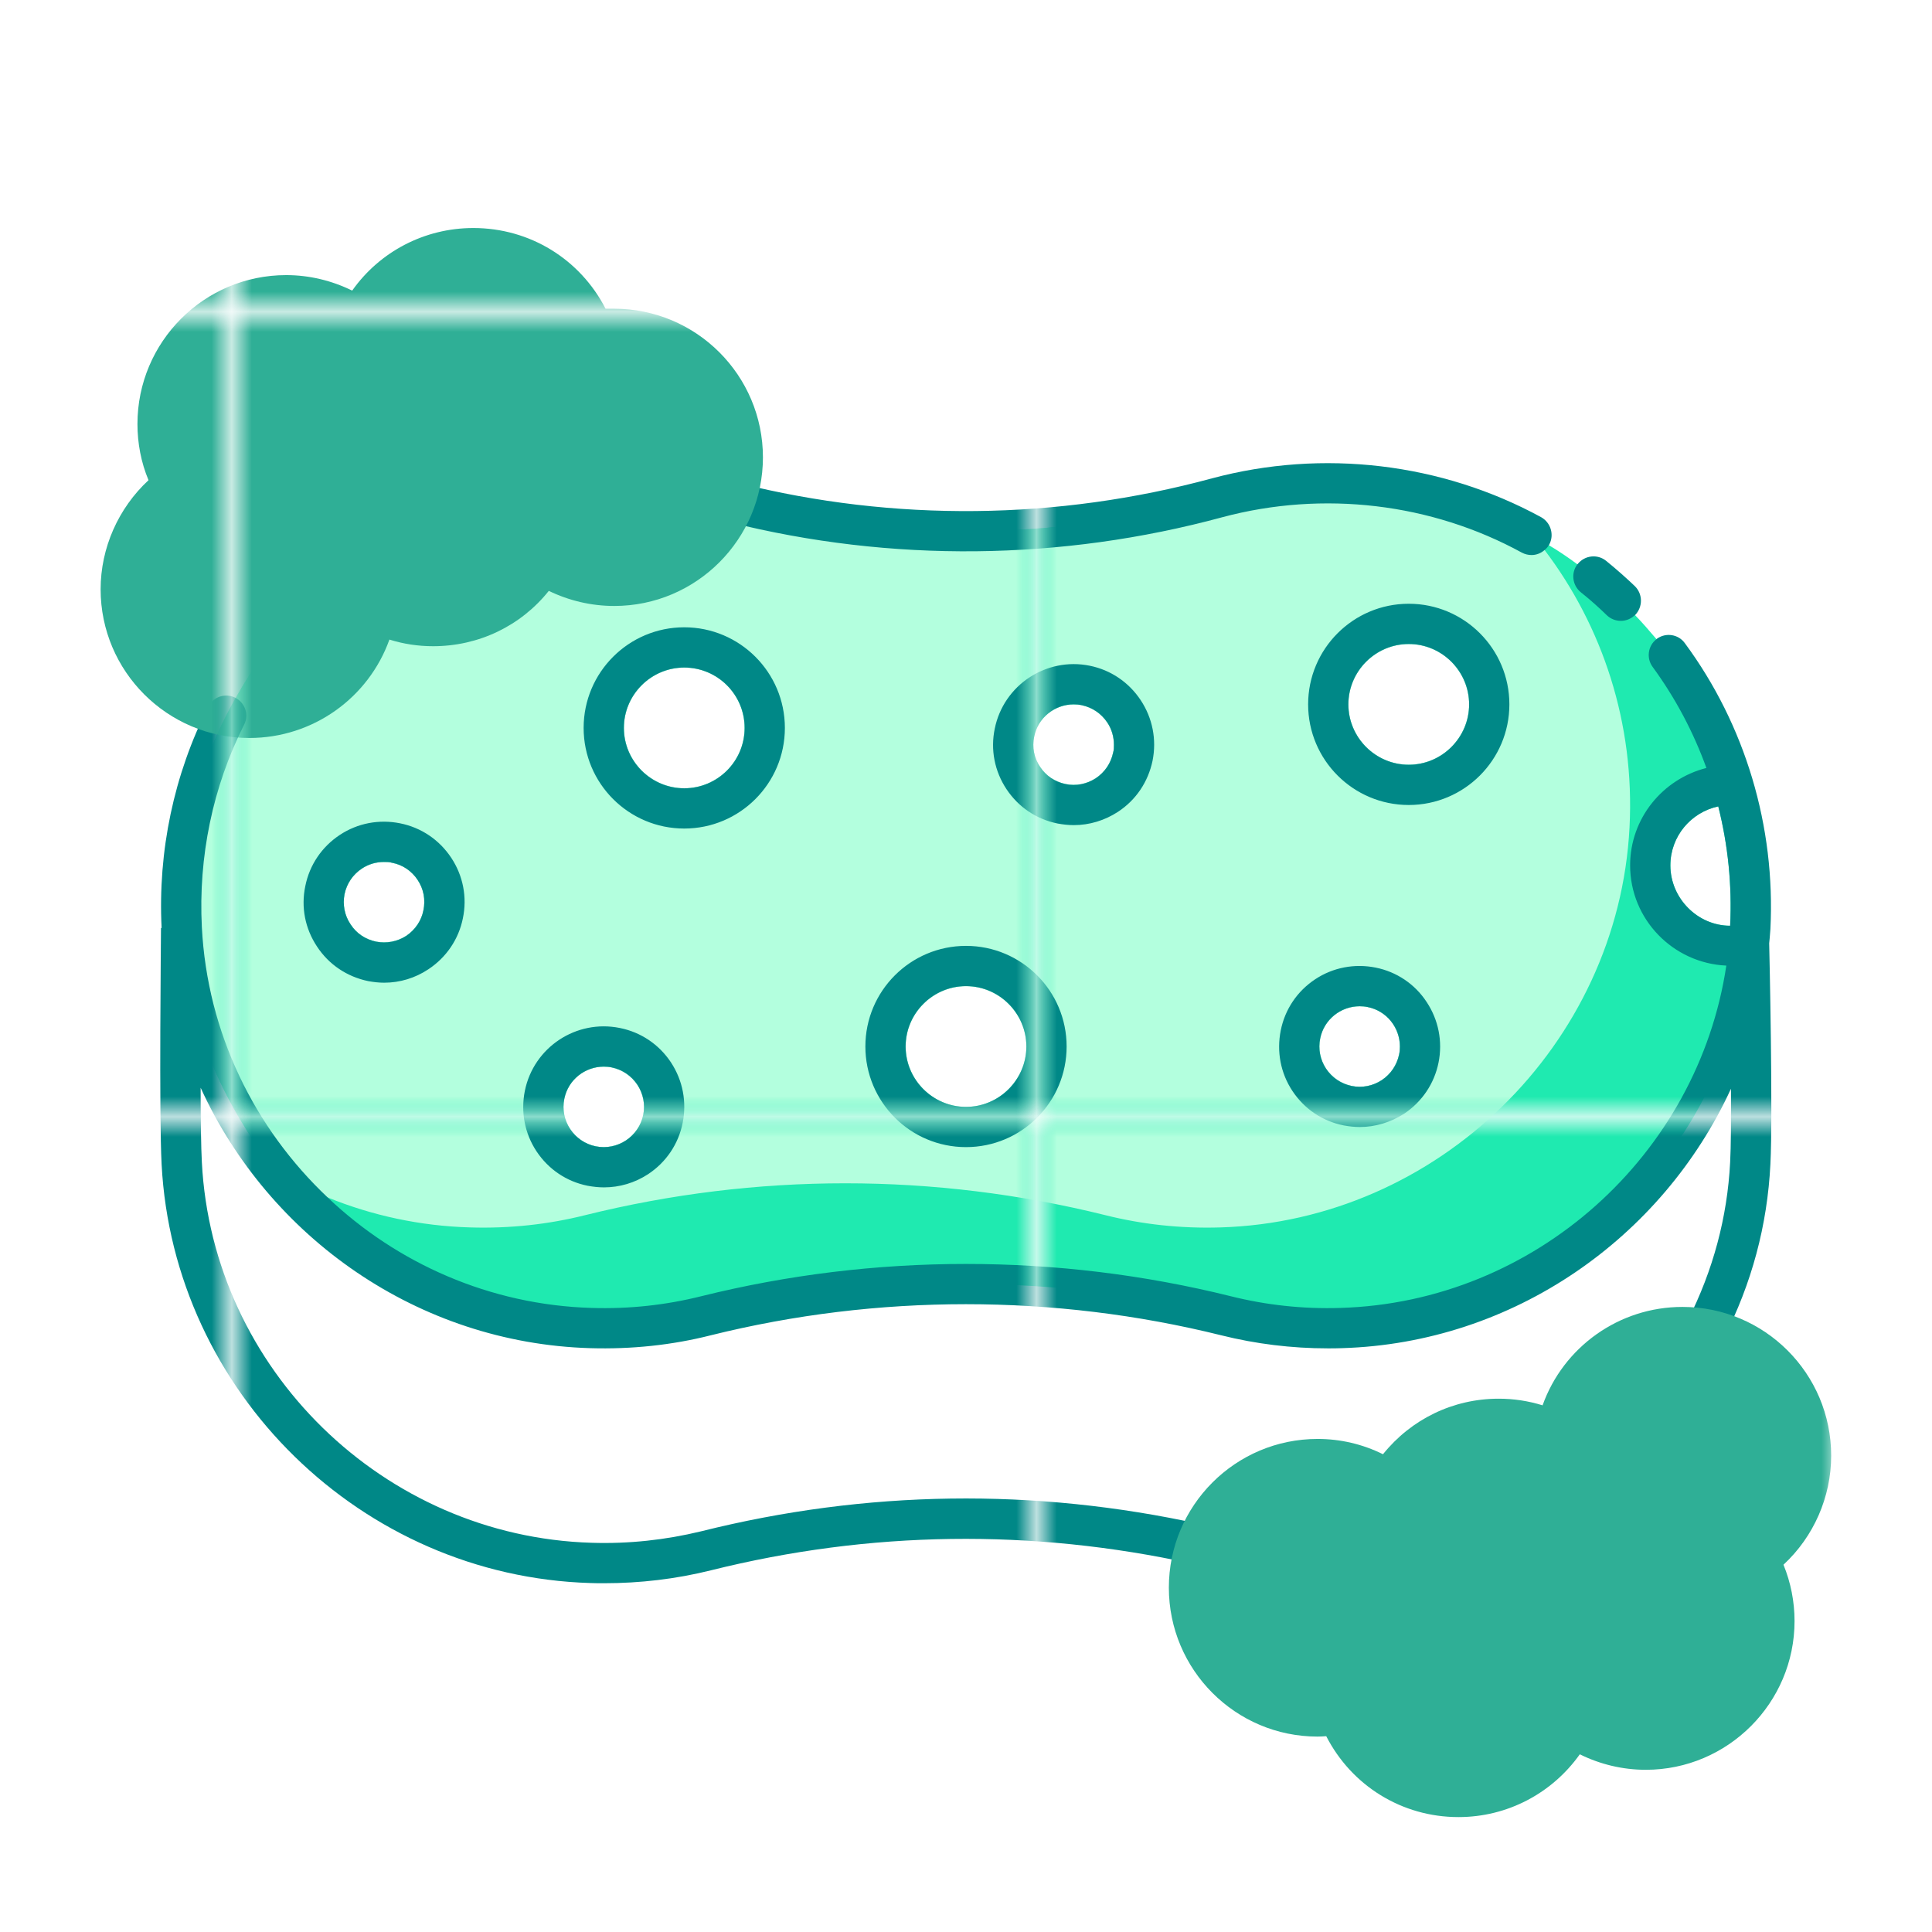 <?xml version="1.0" encoding="UTF-8"?><svg id="Greeny" xmlns="http://www.w3.org/2000/svg" xmlns:xlink="http://www.w3.org/1999/xlink" viewBox="0 0 96 96"><defs><style>.cls-1{fill:none;}.cls-1,.cls-2,.cls-3,.cls-4,.cls-5,.cls-6,.cls-7,.cls-8,.cls-9{stroke-width:0px;}.cls-2{fill:url(#New_Pattern_Swatch_5);}.cls-3{fill:url(#New_Pattern_Swatch_3);}.cls-4{fill:url(#New_Pattern_Swatch_2);}.cls-5{fill:url(#New_Pattern_Swatch_4);}.cls-6{fill:#2faf96;}.cls-7{fill:#1feab0;}.cls-8{fill:#b3ffde;}.cls-9{fill:#008887;}</style><pattern id="New_Pattern_Swatch_3" x="0" y="0" width="39.26" height="39.26" patternTransform="translate(-988 -2384)" patternUnits="userSpaceOnUse" viewBox="0 0 39.26 39.26"><rect class="cls-1" x="0" y="0" width="39.26" height="39.26"/><rect class="cls-7" x="0" y="0" width="39.26" height="39.26"/></pattern><pattern id="New_Pattern_Swatch_4" x="0" y="0" width="39.26" height="39.26" patternTransform="translate(-988 -2384)" patternUnits="userSpaceOnUse" viewBox="0 0 39.26 39.26"><rect class="cls-1" y="0" width="39.26" height="39.26"/><rect class="cls-8" x="0" y="0" width="39.26" height="39.26"/></pattern><pattern id="New_Pattern_Swatch_5" x="0" y="0" width="39.26" height="39.26" patternTransform="translate(-988 -2384)" patternUnits="userSpaceOnUse" viewBox="0 0 39.26 39.26"><rect class="cls-1" x="0" y="0" width="39.26" height="39.26"/><rect class="cls-9" x="0" y="0" width="39.26" height="39.26"/></pattern><pattern id="New_Pattern_Swatch_2" x="0" y="0" width="39.26" height="39.26" patternTransform="translate(-988 -2384)" patternUnits="userSpaceOnUse" viewBox="0 0 39.26 39.26"><rect class="cls-1" x="0" y="0" width="39.26" height="39.26"/><rect class="cls-6" x="0" y="0" width="39.26" height="39.26"/></pattern></defs><path class="cls-3" d="M82.31,31.76c-.35-.41-.7-.82-1.07-1.2-.87-.93-1.83-1.77-2.86-2.52-.46-.34-.93-.66-1.42-.95-.24-.16-.49-.3-.74-.44h-.01c-3.02-1.69-6.5-2.65-10.21-2.65-1.91,0-3.76.26-5.52.73-8.14,2.22-16.82,2.22-24.96,0-1.76-.47-3.61-.73-5.52-.73-7.85,0-14.69,4.3-18.29,10.68-1.9,3.34-2.9,7.27-2.68,11.44.24,4.62,2.02,8.86,4.83,12.23,3.74,4.51,9.32,7.46,15.5,7.64,1.97.06,3.89-.15,5.72-.61,8.51-2.11,17.33-2.11,25.84,0,1.83.46,3.75.67,5.72.61,10.8-.32,19.77-9.08,20.33-19.87.28-5.45-1.52-10.48-4.66-14.36ZM34,33.17c1.65,0,3,1.34,3,3s-1.35,3-3,3-3-1.35-3-3,1.35-3,3-3ZM48,49c1.65,0,3,1.35,3,3s-1.35,3-3,3-3-1.35-3-3,1.35-3,3-3ZM55.35,37.01c0,.13,0,.26-.04.39-.11.52-.41.97-.86,1.27-.45.29-.98.4-1.5.29-.53-.11-.98-.41-1.27-.86-.3-.44-.4-.98-.29-1.5.19-.95,1.03-1.6,1.96-1.6.13,0,.26.01.4.04.52.11.97.41,1.27.86.22.33.33.71.33,1.11ZM28.04,54.6c.19-.95,1.03-1.6,1.96-1.6.13,0,.27.01.4.04.52.11.97.41,1.27.86.29.44.4.98.29,1.5-.22,1.08-1.28,1.78-2.36,1.56-1.08-.22-1.78-1.28-1.56-2.36ZM73,35c0,1.65-1.35,3-3,3s-3-1.35-3-3,1.35-3,3-3,3,1.35,3,3ZM65.6,51.6c.19-.95,1.03-1.6,1.96-1.6.13,0,.26.01.4.04.95.19,1.6,1.03,1.6,1.96,0,.13-.01.27-.04.4-.11.52-.41.97-.86,1.27-.44.29-.98.4-1.5.29-.52-.11-.97-.41-1.27-.86-.29-.44-.4-.98-.29-1.5ZM17.12,44.43c.11-.53.42-.98.86-1.27.33-.22.71-.33,1.1-.33.13,0,.27,0,.4.04.53.1.98.41,1.27.85.3.45.4.98.29,1.51-.1.52-.41.97-.85,1.27-.45.29-.98.39-1.5.29-.53-.11-.98-.41-1.27-.86-.3-.44-.4-.98-.3-1.5ZM85.97,46c-1.61,0-2.97-1.36-2.97-3,0-1.44,1.02-2.64,2.38-2.93.48,1.91.69,3.9.59,5.93Z"/><path class="cls-5" d="M76.75,27.33c-.17-.23-.35-.46-.53-.68h-.01c-3.02-1.69-6.5-2.65-10.21-2.65-1.91,0-3.76.26-5.52.73-8.14,2.22-16.82,2.22-24.96,0-1.76-.47-3.61-.73-5.52-.73-7.85,0-14.69,4.3-18.29,10.68-1.9,3.34-2.9,7.27-2.68,11.44.24,4.62,2.02,8.86,4.83,12.23.78.43,1.59.82,2.42,1.15,2.21.9,4.6,1.42,7.08,1.49,1.97.06,3.89-.15,5.72-.61,8.51-2.11,17.33-2.11,25.84,0,1.83.46,3.75.67,5.72.61,10.8-.32,19.77-9.08,20.33-19.87.27-5.19-1.35-10-4.22-13.79ZM21.04,45.23c-.1.52-.41.97-.85,1.27-.45.29-.98.39-1.5.29-.53-.11-.98-.41-1.27-.86-.3-.44-.4-.98-.3-1.5.11-.53.42-.98.86-1.27.33-.22.71-.33,1.1-.33.13,0,.27,0,.4.04.53.1.98.41,1.27.85.3.45.4.98.29,1.51ZM69.52,52.4c-.11.52-.41.97-.86,1.27-.44.29-.98.4-1.5.29-.52-.11-.97-.41-1.27-.86-.29-.44-.4-.98-.29-1.5.19-.95,1.03-1.6,1.96-1.6.13,0,.26.01.4.04.95.19,1.6,1.03,1.6,1.96,0,.13-.01.27-.04.4ZM70,38c-1.65,0-3-1.35-3-3s1.35-3,3-3,3,1.35,3,3-1.35,3-3,3ZM55.31,37.4c-.11.52-.41.97-.86,1.27-.45.29-.98.4-1.5.29-.53-.11-.98-.41-1.27-.86-.3-.44-.4-.98-.29-1.5.19-.95,1.03-1.6,1.96-1.6.13,0,.26.01.4.04.52.11.97.41,1.27.86.22.33.33.71.33,1.11,0,.13,0,.26-.04.39ZM48,55c-1.65,0-3-1.35-3-3s1.35-3,3-3,3,1.35,3,3-1.35,3-3,3ZM31.96,55.4c-.22,1.08-1.28,1.78-2.36,1.56-1.08-.22-1.78-1.28-1.56-2.36.19-.95,1.03-1.6,1.96-1.6.13,0,.27.01.4.04.52.11.97.41,1.27.86.29.44.4.98.29,1.5ZM34,39.17c-1.65,0-3-1.35-3-3s1.35-3,3-3,3,1.34,3,3-1.35,3-3,3Z"/><path class="cls-2" d="M76.58,25.7c-4.93-2.69-10.84-3.41-16.36-1.93-7.67,2.08-15.79,2.17-23.49.24-.53-.13-1.07.19-1.21.72h0c-.13.54.19,1.09.73,1.22,8.02,2.01,16.49,1.92,24.49-.25,5.01-1.34,10.39-.7,14.88,1.76.15.08.32.12.48.12.24,0,.47-.09.65-.25.08-.06.15-.14.21-.24.01,0,.01-.02.02-.03.26-.48.08-1.09-.4-1.36ZM81.24,29.13c-.43-.41-.9-.83-1.43-1.26-.43-.35-1.06-.28-1.41.15l-.02.02c-.33.43-.25,1.05.17,1.39.48.38.91.77,1.29,1.14.2.19.45.28.7.28s.51-.1.7-.29h.01c.39-.41.38-1.04-.01-1.43ZM87.91,46.87s.05-.48.06-.7c.26-5.1-1.25-10.15-4.25-14.21-.32-.45-.95-.54-1.39-.22l-.02.02c-.43.33-.51.95-.19,1.38,1.14,1.56,2.03,3.25,2.67,5.02-2.17.55-3.79,2.5-3.79,4.84,0,2.68,2.13,4.86,4.78,4.98-1.41,9.4-9.49,16.72-19.17,17.01-1.86.06-3.69-.14-5.45-.58-8.61-2.14-17.71-2.14-26.32,0-1.76.44-3.59.64-5.45.58-5.04-.15-9.66-2.21-13.11-5.49-3.62-3.42-5.98-8.16-6.25-13.43-.18-3.49.54-6.97,2.1-10.06.25-.48.06-1.07-.42-1.33,0,0-.01-.01-.02-.01-.49-.25-1.09-.05-1.34.44-1.71,3.38-2.51,7.18-2.32,11h-.03c0,.38-.1,9.31.03,11.74.59,11.33,9.94,20.47,21.3,20.81.23.01.46.01.68.01,1.8,0,3.58-.21,5.31-.64,7.9-1.97,15.95-2.08,23.93-.33l.42-1.96c-8.27-1.82-16.63-1.7-24.83.35-1.77.43-3.6.63-5.45.57-10.32-.31-18.83-8.61-19.36-18.91-.04-.74-.06-2.13-.06-3.7,3.39,7.43,10.8,12.69,19.36,12.94,2.04.06,4.06-.15,5.99-.64,8.29-2.06,17.06-2.06,25.36,0,1.72.43,3.5.65,5.31.65.22,0,.45,0,.68-.01,8.54-.25,15.94-5.49,19.34-12.89.01,1.52,0,2.89-.04,3.65-.14,2.74-.85,5.38-2.1,7.85-.25.49-.06,1.09.44,1.34.14.07.3.11.45.11.36,0,.71-.2.89-.55,1.39-2.71,2.17-5.62,2.32-8.65.13-2.44-.05-10.63-.06-10.98ZM83,43c0-1.44,1.02-2.64,2.38-2.93.48,1.91.69,3.9.59,5.93-1.61,0-2.97-1.36-2.97-3ZM70,30c-2.76,0-5,2.24-5,5s2.24,5,5,5,5-2.24,5-5-2.24-5-5-5ZM70,38c-1.65,0-3-1.35-3-3s1.35-3,3-3,3,1.35,3,3-1.35,3-3,3ZM48,47c-2.76,0-5,2.24-5,5s2.24,5,5,5,5-2.24,5-5-2.24-5-5-5ZM48,55c-1.65,0-3-1.35-3-3s1.35-3,3-3,3,1.35,3,3-1.35,3-3,3ZM34,31.17c-2.76,0-5,2.24-5,5s2.24,5,5,5,5-2.24,5-5-2.24-5-5-5ZM34,39.17c-1.65,0-3-1.35-3-3s1.35-3,3-3,3,1.34,3,3-1.35,3-3,3ZM70.89,49.79c-.58-.89-1.49-1.5-2.53-1.71-1.05-.21-2.12-.01-3.01.58-.89.59-1.5,1.49-1.71,2.54-.21,1.05-.01,2.12.58,3.01.59.89,1.49,1.5,2.54,1.71.27.05.54.08.81.08.77,0,1.53-.23,2.2-.66.89-.59,1.5-1.5,1.71-2.54.21-1.05,0-2.12-.59-3.01ZM69.52,52.4c-.11.52-.41.97-.86,1.27-.44.29-.98.4-1.5.29-.52-.11-.97-.41-1.27-.86-.29-.44-.4-.98-.29-1.5.19-.95,1.03-1.6,1.96-1.6.13,0,.26.01.4.04.95.19,1.6,1.03,1.6,1.96,0,.13-.01.27-.04.4ZM56.68,34.79c-.59-.89-1.49-1.5-2.53-1.71-2.16-.44-4.28.96-4.72,3.12-.22,1.05-.01,2.12.58,3.01.59.89,1.49,1.5,2.54,1.71.27.05.54.08.81.08.77,0,1.53-.23,2.19-.66.9-.59,1.5-1.49,1.72-2.54.21-1.05,0-2.12-.59-3.01ZM55.31,37.4c-.11.52-.41.97-.86,1.27-.45.29-.98.4-1.5.29-.53-.11-.98-.41-1.27-.86-.3-.44-.4-.98-.29-1.5.19-.95,1.03-1.6,1.96-1.6.13,0,.26.01.4.04.52.11.97.41,1.27.86.22.33.33.71.33,1.11,0,.13,0,.26-.04.39ZM33.34,52.79c-.59-.89-1.49-1.5-2.54-1.71-2.17-.44-4.28.96-4.72,3.12-.21,1.05-.01,2.12.58,3.01.59.89,1.49,1.5,2.54,1.71.27.05.54.08.81.08.77,0,1.53-.22,2.2-.66.89-.59,1.5-1.49,1.71-2.54.21-1.05.01-2.11-.58-3.01ZM31.96,55.4c-.22,1.08-1.28,1.78-2.36,1.56-1.08-.22-1.78-1.28-1.56-2.36.19-.95,1.03-1.6,1.96-1.6.13,0,.27.01.4.04.52.11.97.41,1.27.86.29.44.4.98.29,1.5ZM22.42,42.62c-.59-.89-1.49-1.5-2.54-1.71-1.04-.21-2.11-.01-3,.58s-1.5,1.49-1.71,2.54c-.22,1.05-.01,2.11.58,3,.59.9,1.49,1.5,2.54,1.72.27.05.54.08.8.08.78,0,1.54-.23,2.2-.67.89-.59,1.5-1.49,1.71-2.53.22-1.05.01-2.12-.58-3.01ZM21.04,45.23c-.1.52-.41.97-.85,1.27-.45.29-.98.39-1.5.29-.53-.11-.98-.41-1.27-.86-.3-.44-.4-.98-.3-1.5.11-.53.42-.98.86-1.27.33-.22.71-.33,1.1-.33.13,0,.27,0,.4.04.53.1.98.41,1.27.85.3.45.4.98.29,1.51Z"/><path class="cls-4" d="M37.91,22.72c0,4.07-3.31,7.39-7.39,7.39-1.13,0-2.24-.26-3.25-.75-1.39,1.74-3.48,2.75-5.75,2.75-.74,0-1.47-.11-2.17-.33-1.04,2.9-3.8,4.89-6.96,4.89-4.07,0-7.39-3.31-7.39-7.39,0-2.05.88-4.03,2.38-5.42-.37-.88-.55-1.84-.55-2.79,0-4.08,3.31-7.4,7.39-7.4,1.15,0,2.26.27,3.28.77,1.37-1.94,3.6-3.11,6.02-3.11,2.81,0,5.31,1.55,6.57,4.01.15,0,.29,0,.43,0,4.08,0,7.39,3.31,7.39,7.39Z"/><path class="cls-4" d="M88.62,77.75c.36.88.55,1.83.55,2.8,0,4.07-3.32,7.39-7.39,7.39-1.15,0-2.27-.27-3.28-.77-1.38,1.94-3.6,3.12-6.03,3.12-2.81,0-5.31-1.56-6.57-4.02-.15.01-.29.02-.43.02-4.08,0-7.39-3.32-7.39-7.4s3.31-7.39,7.39-7.39c1.14,0,2.24.26,3.25.76,1.4-1.74,3.48-2.76,5.75-2.76.74,0,1.47.11,2.18.33,1.03-2.89,3.79-4.89,6.95-4.89,4.08,0,7.39,3.31,7.39,7.39,0,2.06-.87,4.03-2.37,5.42Z"/></svg>